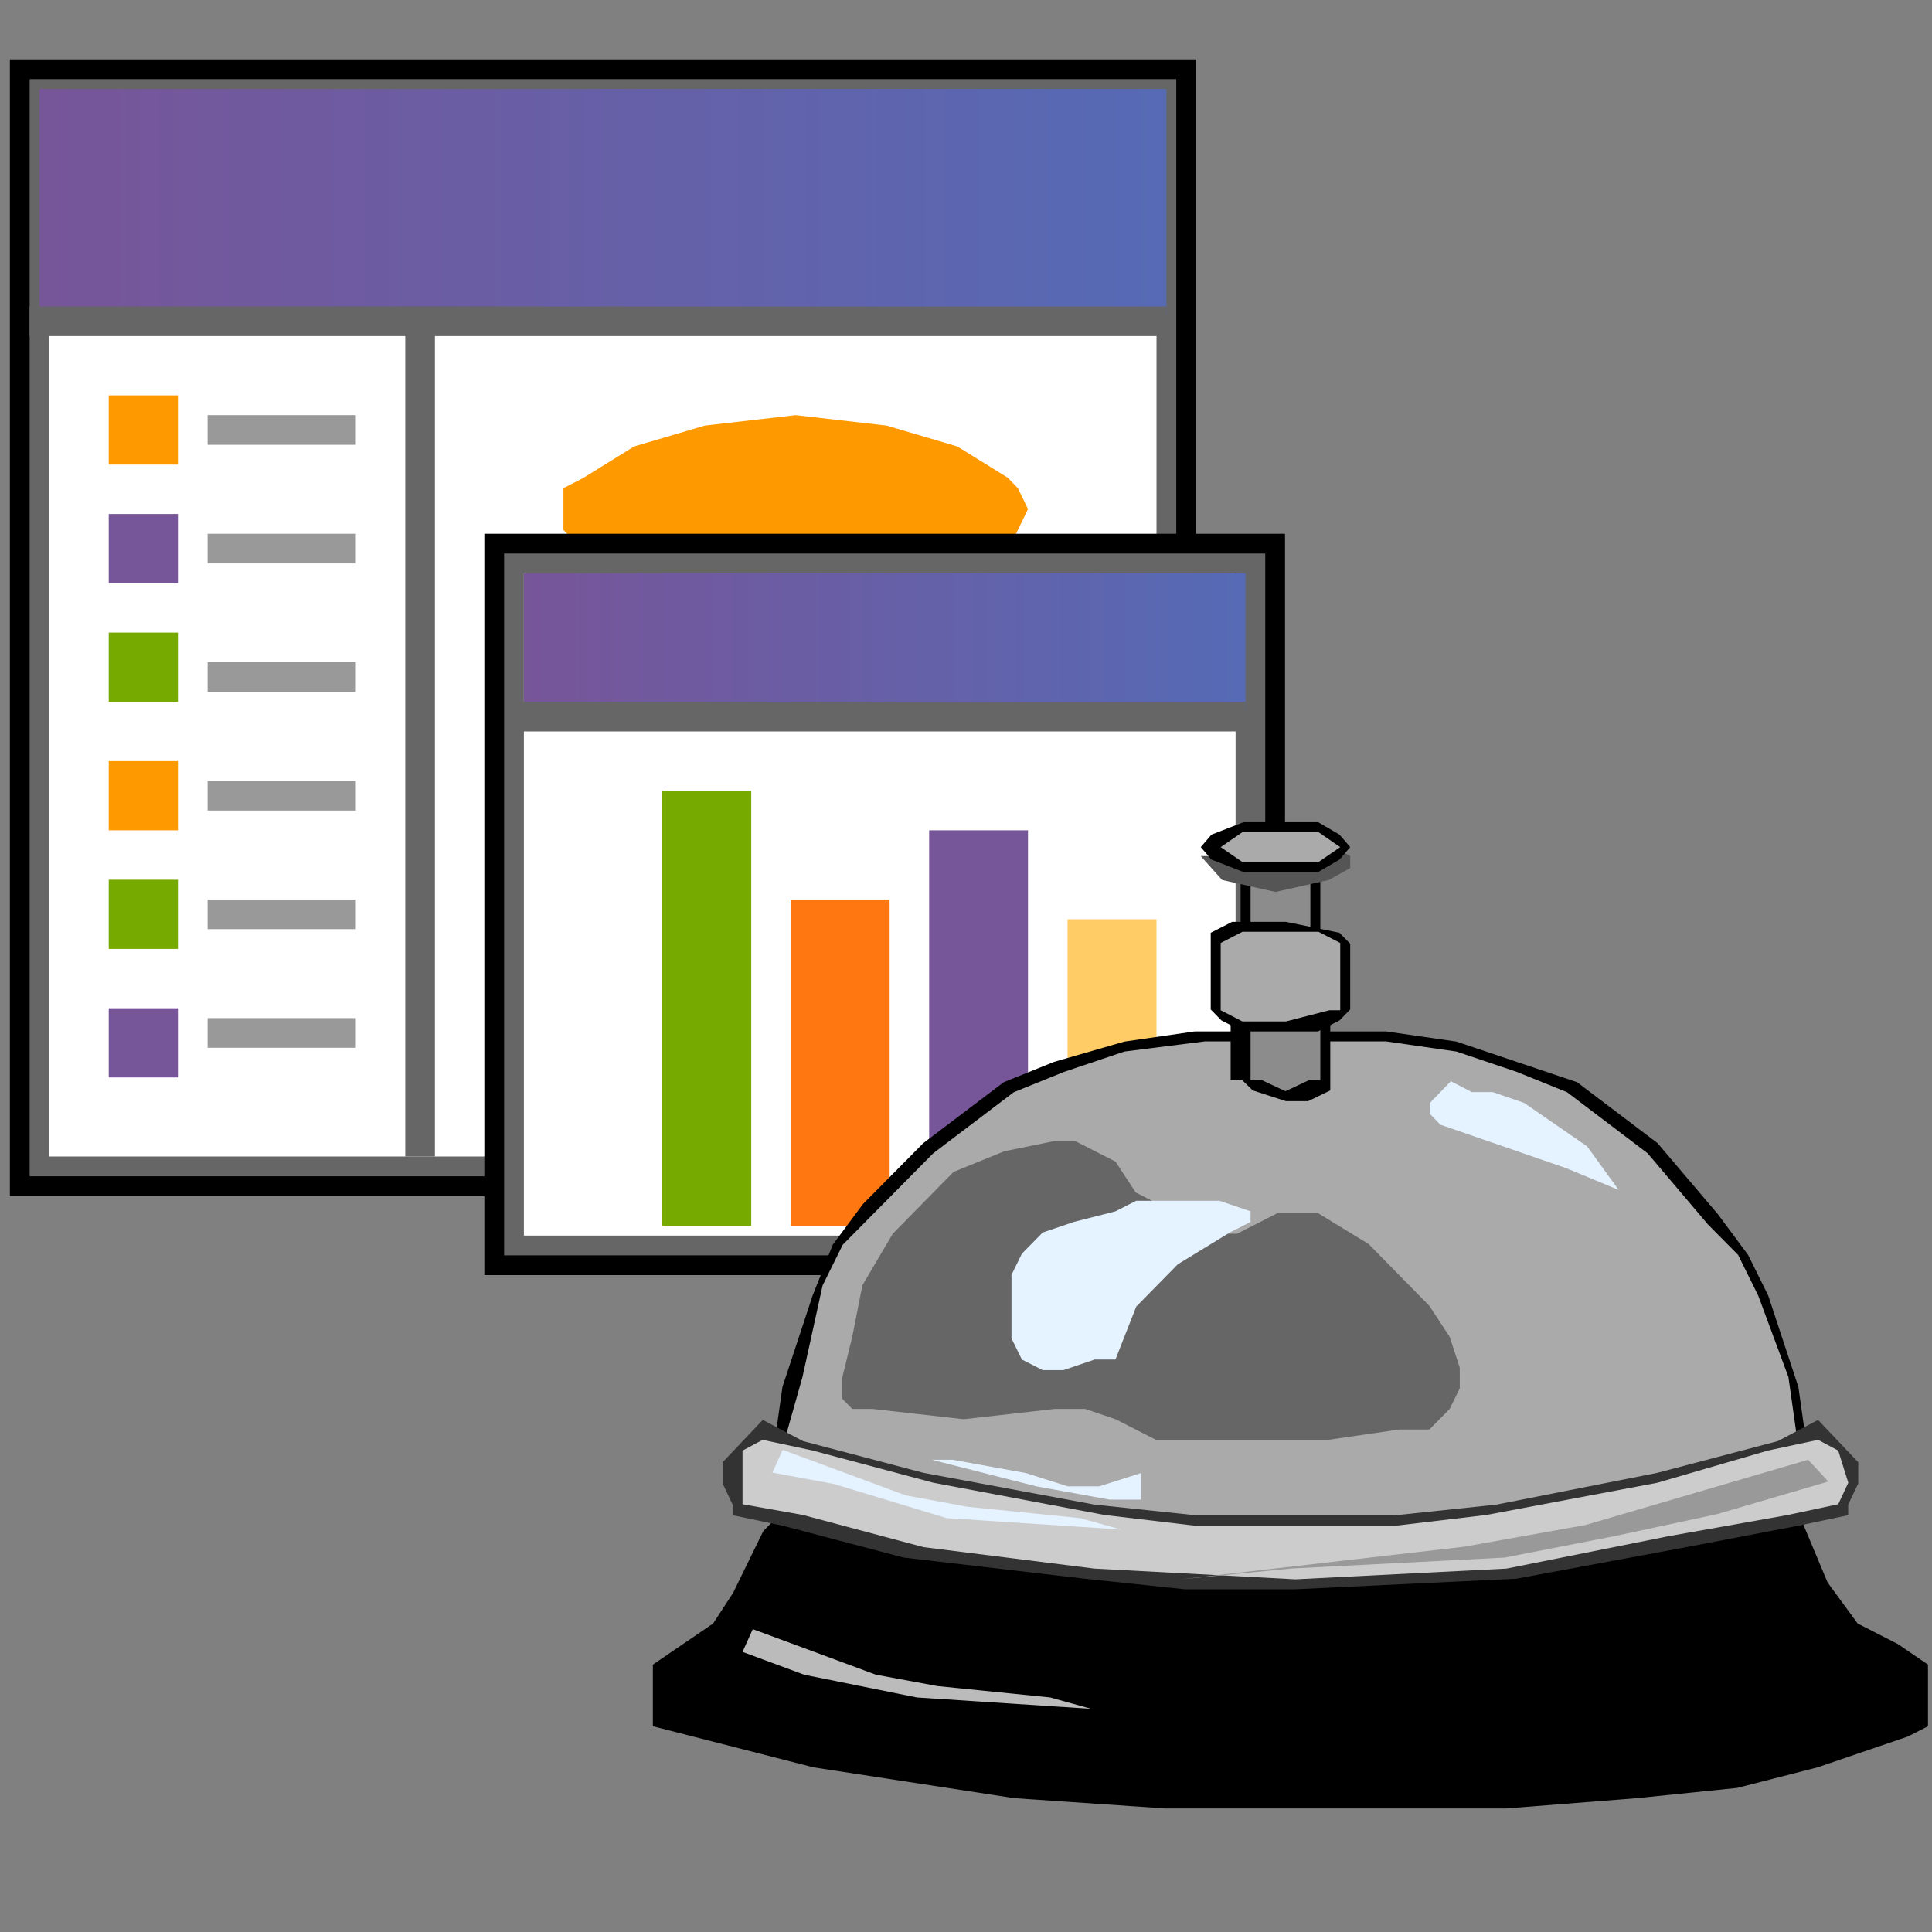 <?xml version="1.0" encoding="UTF-8" standalone="no"?>

<svg
 xmlns:dc="http://purl.org/dc/elements/1.1/"
   xmlns:cc="http://creativecommons.org/ns#"
   xmlns:rdf="http://www.w3.org/1999/02/22-rdf-syntax-ns#"
   xmlns:svg="http://www.w3.org/2000/svg"
   xmlns="http://www.w3.org/2000/svg"
   xmlns:xlink="http://www.w3.org/1999/xlink"
   xmlns:sodipodi="http://sodipodi.sourceforge.net/DTD/sodipodi-0.dtd"
   xmlns:inkscape="http://www.inkscape.org/namespaces/inkscape"
   id="svg2"
   version="1.1"
   inkscape:version="0.47 r22583"
   width="100"
   height="100"
   sodipodi:docname="application_service.svg">
  <rect width="100%" height="100%" fill="#808080" stroke="none"/>
  <defs
     id="defs114">
    <linearGradient
       id="linearGradient3696">
      <stop
         style="stop-color:#775599;stop-opacity:1;"
         offset="0"
         id="stop3698" />
      <stop
         style="stop-color:#566ab5;stop-opacity:1;"
         offset="1"
         id="stop3700" />
    </linearGradient>
    <inkscape:perspective
       sodipodi:type="inkscape:persp3d"
       inkscape:vp_x="0 : 0.5 : 1"
       inkscape:vp_y="0 : 1000 : 0"
       inkscape:vp_z="1 : 0.5 : 1"
       inkscape:persp3d-origin="0.5 : 0.33333333 : 1"
       id="perspective118" />
    <linearGradient
       inkscape:collect="always"
       xlink:href="#linearGradient3696"
       id="linearGradient3702"
       x1="31.008"
       y1="158.915"
       x2="914.729"
       y2="158.915"
       gradientUnits="userSpaceOnUse" />
    <linearGradient
       inkscape:collect="always"
       xlink:href="#linearGradient3696"
       id="linearGradient3704"
       x1="410.853"
       y1="503.875"
       x2="976.744"
       y2="503.875"
       gradientUnits="userSpaceOnUse" />
  </defs>
  <sodipodi:namedview
     pagecolor="#ffffff"
     bordercolor="#666666"
     borderopacity="1"
     objecttolerance="10"
     gridtolerance="10"
     guidetolerance="10"
     inkscape:pageopacity="0"
     inkscape:pageshadow="2"
     inkscape:window-width="1680"
     inkscape:window-height="994"
     id="namedview112"
     showgrid="false"
     inkscape:zoom="7.49"
     inkscape:cx="50"
     inkscape:cy="50"
     inkscape:window-x="-4"
     inkscape:window-y="-4"
     inkscape:window-maximized="1"
     inkscape:current-layer="svg2"
     showborder="false" />
  <polygon
     points="1000,1000 0,1000 0,0 1000,0 1000,1000 "
     style="fill:#ffffff;fill-opacity:0;stroke:none"
     id="polygon4"
     transform="matrix(0.066,0,0,0.066,0,-5.859375e-5)" />
  <polygon
     points="937.985,46.512 930.168,46.512 930.168,46.512 7.752,46.512 7.752,937.985 937.985,937.985 "
     style="fill:#000000;fill-opacity:1;stroke:none"
     id="polygon6"
     transform="matrix(0.066,0,0,0.066,0,-5.859375e-5)" />
  <polygon
     points="922.481,62.015 922.481,922.48 23.256,922.48 23.256,62.015 922.481,62.015 "
     style="fill:#000000;fill-opacity:1;stroke:none"
     id="polygon8"
     transform="matrix(0.066,0,0,0.066,0,-5.859375e-5)" />
  <polygon
     points="922.481,62.015 914.661,62.015 914.661,62.015 23.256,62.015 23.256,922.48 922.481,922.48 "
     style="fill:#666666;fill-opacity:1;stroke:none"
     id="polygon10"
     transform="matrix(0.066,0,0,0.066,0,-5.859375e-5)" />
  <polygon
     points="906.977,77.519 906.977,906.976 38.76,906.976 38.76,77.519 906.977,77.519 "
     style="fill:#ffffff;fill-opacity:1;stroke:none"
     id="polygon12"
     transform="matrix(0.066,0,0,0.066,0,-5.859375e-5)" />
  <polygon
     points="914.729,248.062 31.008,248.062 31.008,69.767 914.729,69.767 914.729,248.062 "
     style="fill:url(#linearGradient3702);fill-opacity:1;stroke:none"
     id="polygon14"
     transform="matrix(0.066,0,0,0.066,0,-5.859375e-5)" />
  <polygon
     points="317.829,906.977 341.085,906.977 341.085,255.814 317.829,255.814 317.829,906.977 "
     style="fill:#666666;fill-opacity:1;stroke:none"
     id="polygon16"
     transform="matrix(0.066,0,0,0.066,0,-5.859375e-5)" />
  <polygon
     points="23.256,240.31 23.256,263.566 914.729,263.566 914.729,240.31 23.256,240.31 "
     style="fill:#666666;fill-opacity:1;stroke:none"
     id="polygon18"
     transform="matrix(0.066,0,0,0.066,0,-5.859375e-5)" />
  <polygon
     points="139.535,364.341 85.271,364.341 85.271,310.077 139.535,310.077 139.535,364.341 "
     style="fill:#ff9900;fill-opacity:1;stroke:none"
     id="polygon20"
     transform="matrix(0.066,0,0,0.066,0,-5.859375e-5)" />
  <polygon
     points="139.535,457.365 85.271,457.365 85.271,403.101 139.535,403.101 139.535,457.365 "
     style="fill:#775599;fill-opacity:1;stroke:none"
     id="polygon22"
     transform="matrix(0.066,0,0,0.066,0,-5.859375e-5)" />
  <polygon
     points="139.535,550.388 85.271,550.388 85.271,496.124 139.535,496.124 139.535,550.388 "
     style="fill:#77aa00;fill-opacity:1;stroke:none"
     id="polygon24"
     transform="matrix(0.066,0,0,0.066,0,-5.859375e-5)" />
  <polygon
     points="139.535,651.163 85.271,651.163 85.271,596.899 139.535,596.899 139.535,651.163 "
     style="fill:#ff9900;fill-opacity:1;stroke:none"
     id="polygon26"
     transform="matrix(0.066,0,0,0.066,0,-5.859375e-5)" />
  <polygon
     points="139.535,744.186 85.271,744.186 85.271,689.922 139.535,689.922 139.535,744.186 "
     style="fill:#77aa00;fill-opacity:1;stroke:none"
     id="polygon28"
     transform="matrix(0.066,0,0,0.066,0,-5.859375e-5)" />
  <polygon
     points="139.535,844.962 85.271,844.962 85.271,790.698 139.535,790.698 139.535,844.962 "
     style="fill:#775599;fill-opacity:1;stroke:none"
     id="polygon30"
     transform="matrix(0.066,0,0,0.066,0,-5.859375e-5)" />
  <polygon
     points="806.201,399.225 798.28,382.86 790.36,374.677 750.757,350.129 695.314,333.764 624.03,325.581 552.747,333.764 497.304,350.129 457.701,374.677 441.86,382.86 441.86,399.225 441.86,399.225 441.86,415.59 457.701,431.956 497.304,448.32 552.747,464.685 624.03,472.868 695.314,464.685 750.757,448.32 790.36,431.956 798.28,415.59 "
     style="fill:#ff9900;fill-opacity:1;stroke:none"
     id="polygon32"
     transform="matrix(0.066,0,0,0.066,0,-5.859375e-5)" />
  <polygon
     points="162.791,325.581 162.791,348.837 279.07,348.837 279.07,325.581 162.791,325.581 "
     style="fill:#999999;fill-opacity:1;stroke:none"
     id="polygon34"
     transform="matrix(0.066,0,0,0.066,0,-5.859375e-5)" />
  <polygon
     points="162.791,418.605 162.791,441.861 279.07,441.861 279.07,418.605 162.791,418.605 "
     style="fill:#999999;fill-opacity:1;stroke:none"
     id="polygon36"
     transform="matrix(0.066,0,0,0.066,0,-5.859375e-5)" />
  <polygon
     points="162.791,519.38 162.791,542.636 279.07,542.636 279.07,519.38 162.791,519.38 "
     style="fill:#999999;fill-opacity:1;stroke:none"
     id="polygon38"
     transform="matrix(0.066,0,0,0.066,0,-5.859375e-5)" />
  <polygon
     points="162.791,612.403 162.791,635.659 279.07,635.659 279.07,612.403 162.791,612.403 "
     style="fill:#999999;fill-opacity:1;stroke:none"
     id="polygon40"
     transform="matrix(0.066,0,0,0.066,0,-5.859375e-5)" />
  <polygon
     points="162.791,705.426 162.791,728.682 279.07,728.682 279.07,705.426 162.791,705.426 "
     style="fill:#999999;fill-opacity:1;stroke:none"
     id="polygon42"
     transform="matrix(0.066,0,0,0.066,0,-5.859375e-5)" />
  <polygon
     points="162.791,798.45 162.791,821.706 279.07,821.706 279.07,798.45 162.791,798.45 "
     style="fill:#999999;fill-opacity:1;stroke:none"
     id="polygon44"
     transform="matrix(0.066,0,0,0.066,0,-5.859375e-5)" />
  <polygon
     points="1007.75,418.605 999.903,418.605 999.903,418.605 379.845,418.605 379.845,1000 1007.75,1000 "
     style="fill:#000000;fill-opacity:1;stroke:none"
     id="polygon46"
     transform="matrix(0.066,0,0,0.066,0,-5.859375e-5)" />
  <polygon
     points="992.248,434.108 992.248,984.496 395.349,984.496 395.349,434.108 992.248,434.108 "
     style="fill:#000000;fill-opacity:1;stroke:none"
     id="polygon48"
     transform="matrix(0.066,0,0,0.066,0,-5.859375e-5)" />
  <polygon
     points="992.248,434.108 984.394,434.108 984.394,434.108 395.349,434.108 395.349,984.496 992.248,984.496 "
     style="fill:#666666;fill-opacity:1;stroke:none"
     id="polygon50"
     transform="matrix(0.066,0,0,0.066,0,-5.859375e-5)" />
  <polygon
     points="968.993,449.612 968.993,968.992 410.853,968.992 410.853,449.612 968.993,449.612 "
     style="fill:#ffffff;fill-opacity:1;stroke:none"
     id="polygon52"
     transform="matrix(0.066,0,0,0.066,0,-5.859375e-5)" />
  <polygon
     points="976.744,558.139 410.853,558.139 410.853,449.612 976.744,449.612 976.744,558.139 "
     style="fill:url(#linearGradient3704);fill-opacity:1;stroke:none"
     id="polygon54"
     transform="matrix(0.066,0,0,0.066,0,-5.859375e-5)" />
  <polygon
     points="906.976,961.24 837.209,961.24 837.209,720.93 906.976,720.93 906.976,961.24 "
     style="fill:#ffcc66;fill-opacity:1;stroke:none"
     id="polygon56"
     transform="matrix(0.066,0,0,0.066,0,-5.859375e-5)" />
  <polygon
     points="697.674,961.24 620.155,961.24 620.155,705.426 697.674,705.426 697.674,961.24 "
     style="fill:#ff7711;fill-opacity:1;stroke:none"
     id="polygon58"
     transform="matrix(0.066,0,0,0.066,0,-5.859375e-5)" />
  <polygon
     points="589.147,961.24 519.38,961.24 519.38,620.155 589.147,620.155 589.147,961.24 "
     style="fill:#77aa00;fill-opacity:1;stroke:none"
     id="polygon60"
     transform="matrix(0.066,0,0,0.066,0,-5.859375e-5)" />
  <polygon
     points="806.201,961.241 728.682,961.241 728.682,651.163 806.201,651.163 806.201,961.241 "
     style="fill:#775599;fill-opacity:1;stroke:none"
     id="polygon62"
     transform="matrix(0.066,0,0,0.066,0,-5.859375e-5)" />
  <polygon
     points="403.101,573.644 976.744,573.644 976.744,550.388 403.101,550.388 403.101,573.644 "
     style="fill:#666666;fill-opacity:1;stroke:none"
     id="polygon64"
     transform="matrix(0.066,0,0,0.066,0,-5.859375e-5)" />
  <polygon
     points="1519.81,1519.81 512,1519.81 512,512 1519.81,512 1519.81,1519.81 "
     style="fill:#ffffff;fill-opacity:0;stroke:none"
     id="polygon66"
     transform="matrix(0.066,0,0,0.066,0,-5.859375e-5)" />
  <polygon
     points="1496.25,1361.85 1512,1353.8 1512,1305.46 1488.38,1289.34 1456.88,1273.23 1433.26,1241 1409.64,1184.61 1291.53,1176.55 1165.54,1168.49 1015.94,1160.44 748.22,1160.44 661.607,1168.49 630.111,1176.55 614.362,1184.61 598.614,1200.72 590.74,1216.83 574.992,1249.06 559.244,1273.23 535.622,1289.34 512,1305.46 512,1353.8 512,1353.8 543.496,1361.85 637.984,1386.02 795.464,1410.19 913.575,1418.25 1047.43,1418.25 1181.29,1418.25 1283.65,1410.19 1362.39,1402.14 1425.39,1386.02 "
     style="fill:#000000;fill-opacity:1;stroke:none"
     id="polygon68"
     transform="matrix(0.066,0,0,0.066,0,-5.859375e-5)" />
  <polygon
     points="1015.94,1215.13 1165.82,1207.16 1292.04,1191.23 1418.25,1175.3 1418.25,1167.33 1418.25,1143.43 1410.36,1087.67 1386.7,1015.98 1370.92,984.12 1347.25,952.258 1299.92,896.497 1268.37,872.601 1236.82,848.704 1189.49,832.772 1142.16,816.841 1086.94,808.875 1015.94,808.875 937.06,808.875 881.843,816.841 826.624,832.772 787.182,848.704 755.629,872.601 724.076,896.497 676.745,944.292 676.745,944.292 653.08,976.155 637.303,1015.98 613.638,1087.67 605.75,1143.43 605.75,1167.33 605.75,1175.3 613.638,1175.3 739.851,1191.23 866.065,1207.16 "
     style="fill:#000000;fill-opacity:1;stroke:none"
     id="polygon70"
     transform="matrix(0.066,0,0,0.066,0,-5.859375e-5)" />
  <polygon
     points="1189.52,840.613 1228.97,856.564 1260.53,880.49 1292.09,904.415 1339.43,960.241 1363.1,984.168 1378.88,1016.07 1402.55,1079.87 1410.44,1135.7 1410.44,1167.6 1276.31,1183.55 1150.07,1199.5 1015.94,1199.5 873.927,1199.5 755.58,1183.55 613.562,1167.6 613.562,1135.7 629.343,1079.87 645.121,1008.09 660.902,976.193 684.571,952.267 684.571,952.267 731.91,904.415 763.47,880.49 795.029,856.564 834.478,840.613 881.818,824.663 944.937,816.688 1015.94,816.688 1086.95,816.688 1142.18,824.663 "
     style="fill:#aaaaaa;fill-opacity:1;stroke:none"
     id="polygon72"
     transform="matrix(0.066,0,0,0.066,0,-5.859375e-5)" />
  <polygon
     points="684.259,1104.94 755.725,1113.02 827.19,1104.94 851.012,1104.94 874.833,1113.02 906.596,1129.19 938.358,1129.19 1041.59,1129.19 1097.17,1121.11 1120.99,1121.11 1136.87,1104.94 1144.81,1088.78 1144.81,1072.61 1136.87,1048.37 1120.99,1024.12 1073.35,975.632 1033.65,951.386 1001.88,951.386 970.12,967.549 962.179,967.549 946.299,967.549 922.477,951.386 890.714,935.222 874.833,910.977 858.952,902.894 843.071,894.812 827.19,894.812 827.19,894.812 787.487,902.894 747.784,919.058 723.963,943.304 700.14,967.549 676.318,1007.96 668.378,1048.37 660.438,1080.7 660.438,1096.86 668.378,1104.94 "
     style="fill:#666666;fill-opacity:1;stroke:none"
     id="polygon74"
     transform="matrix(0.066,0,0,0.066,0,-5.859375e-5)" />
  <polygon
     points="834.01,1074.5 858.467,1066.2 874.772,1066.2 891.076,1024.69 923.684,991.491 964.445,966.59 980.75,958.288 980.75,949.988 956.293,941.688 891.076,941.688 891.076,941.688 874.772,949.988 842.163,958.288 817.707,966.59 801.402,983.191 793.25,999.793 793.25,1024.69 793.25,1049.6 801.402,1066.2 817.707,1074.5 "
     style="fill:#e5f2ff;fill-opacity:1;stroke:none"
     id="polygon76"
     transform="matrix(0.066,0,0,0.066,0,-5.859375e-5)" />
  <polygon
     points="1035.44,652.625 1026.51,652.625 1026.51,652.625 972.938,652.625 972.938,746.375 1035.44,746.375 "
     style="fill:#000000;fill-opacity:1;stroke:none"
     id="polygon78"
     transform="matrix(0.066,0,0,0.066,0,-5.859375e-5)" />
  <polygon
     points="1027.63,660.438 1027.63,738.563 980.75,738.563 980.75,660.438 1027.63,660.438 "
     style="fill:#8c8c8c;fill-opacity:1;stroke:none"
     id="polygon80"
     transform="matrix(0.066,0,0,0.066,0,-5.859375e-5)" />
  <polygon
     points="1034.57,754.188 1034.57,754.188 965.125,754.188 965.125,846.736 973.806,846.736 982.486,855.15 1008.53,863.563 1025.89,863.563 1043.25,855.15 1043.25,846.736 1043.25,754.188 "
     style="fill:#000000;fill-opacity:1;stroke:none"
     id="polygon82"
     transform="matrix(0.066,0,0,0.066,0,-5.859375e-5)" />
  <polygon
     points="1026.32,847.227 1008.09,855.75 989.864,847.227 980.75,847.227 980.75,762 1035.44,762 1035.44,762 1035.44,847.227 "
     style="fill:#8c8c8c;fill-opacity:1;stroke:none"
     id="polygon84"
     transform="matrix(0.066,0,0,0.066,0,-5.859375e-5)" />
  <polygon
     points="1035.44,840.125 1043.25,847.938 1043.25,847.938 "
     style="fill:#000000;fill-opacity:1;stroke:none"
     id="polygon86"
     transform="matrix(0.066,0,0,0.066,0,-5.859375e-5)" />
  <polygon
     points="1050.46,731.531 1008.4,722.938 983.154,722.938 966.327,722.938 949.5,731.531 949.5,731.531 949.5,740.125 949.5,791.689 957.913,800.282 974.741,808.875 1008.4,808.875 1033.64,808.875 1050.46,800.282 1058.88,791.689 1058.88,740.125 "
     style="fill:#000000;fill-opacity:1;stroke:none"
     id="polygon88"
     transform="matrix(0.066,0,0,0.066,0,-5.859375e-5)" />
  <polygon
     points="1008.45,730.75 1008.45,730.75 1034.02,730.75 1051.06,739.539 1051.06,792.274 1042.54,792.274 1008.45,801.063 974.358,801.063 957.312,792.274 957.312,739.539 974.358,730.75 "
     style="fill:#aaaaaa;fill-opacity:1;stroke:none"
     id="polygon90"
     transform="matrix(0.066,0,0,0.066,0,-5.859375e-5)" />
  <polygon
     points="1042.14,662 1058.88,671.375 1058.88,671.375 1058.88,680.749 1042.14,690.125 1000.28,699.5 958.428,690.125 950.058,680.749 941.688,671.375 950.058,671.375 958.428,662 1000.28,652.625 "
     style="fill:#555555;fill-opacity:1;stroke:none"
     id="polygon92"
     transform="matrix(0.066,0,0,0.066,0,-5.859375e-5)" />
  <polygon
     points="975.171,644.812 950.058,654.578 941.688,664.344 941.688,664.344 950.058,674.11 975.171,683.875 1000.28,683.875 1033.76,683.875 1050.51,674.11 1058.88,664.344 1050.51,654.578 1033.76,644.812 1000.28,644.812 "
     style="fill:#000000;fill-opacity:1;stroke:none"
     id="polygon94"
     transform="matrix(0.066,0,0,0.066,0,-5.859375e-5)" />
  <polygon
     points="1034.02,652.625 1051.06,664.344 1034.02,676.063 999.926,676.063 974.358,676.063 957.312,664.344 974.358,652.625 999.926,652.625 999.926,652.625 "
     style="fill:#aaaaaa;fill-opacity:1;stroke:none"
     id="polygon96"
     transform="matrix(0.066,0,0,0.066,0,-5.859375e-5)" />
  <polygon
     points="1269.4,933.165 1244.73,899.074 1195.39,864.982 1170.72,856.46 1154.27,856.46 1154.27,856.46 1137.82,847.938 1129.6,856.46 1121.38,864.982 1121.38,873.506 1129.6,882.029 1178.94,899.074 1228.28,916.12 1269.4,933.165 1277.63,941.688 "
     style="fill:#e5f2ff;fill-opacity:1;stroke:none"
     id="polygon98"
     transform="matrix(0.066,0,0,0.066,0,-5.859375e-5)" />
  <polygon
     points="598.214,1113.56 590.332,1121.86 574.569,1138.46 566.688,1146.76 566.688,1163.37 574.569,1179.97 574.569,1188.27 613.977,1196.57 708.556,1221.47 850.427,1238.07 929.242,1246.37 1015.94,1246.37 1189.34,1238.07 1323.33,1213.17 1410.02,1196.57 1449.43,1188.27 1449.43,1179.97 1457.31,1163.37 1457.31,1146.76 1449.43,1138.46 1433.67,1121.86 1425.79,1113.56 1425.79,1113.56 1394.26,1130.17 1299.68,1155.07 1173.57,1179.97 1094.76,1188.27 1015.94,1188.27 937.124,1188.27 858.308,1179.97 724.321,1155.07 629.741,1130.17 "
     style="fill:#333333;fill-opacity:1;stroke:none"
     id="polygon100"
     transform="matrix(0.066,0,0,0.066,0,-5.859375e-5)" />
  <polygon
     points="1307.6,1204.91 1181.46,1230.15 1015.91,1238.56 858.236,1230.15 724.216,1213.32 629.614,1188.08 582.313,1179.67 582.313,1154.43 582.313,1137.6 598.08,1129.19 637.497,1137.6 732.099,1162.84 866.119,1188.08 937.071,1196.5 1015.91,1196.5 1015.91,1196.5 1094.74,1196.5 1165.69,1188.08 1299.71,1162.84 1386.43,1137.6 1425.85,1129.19 1441.62,1137.6 1449.5,1162.84 1441.62,1179.67 1402.2,1188.08 "
     style="fill:#cccccc;fill-opacity:1;stroke:none"
     id="polygon102"
     transform="matrix(0.066,0,0,0.066,0,-5.859375e-5)" />
  <polygon
     points="613.792,1137 662.047,1154.86 710.299,1172.71 758.554,1181.64 847.019,1190.57 879.188,1199.5 742.468,1190.57 654.004,1163.79 605.75,1154.86 613.792,1137 "
     style="fill:#e5f2ff;fill-opacity:1;stroke:none"
     id="polygon104"
     transform="matrix(0.066,0,0,0.066,0,-5.859375e-5)" />
  <polygon
     points="1418.01,1144.81 1418.01,1144.81 1330.72,1170.38 1243.45,1195.95 1148.23,1212.99 926.062,1238.56 1013.34,1230.04 1179.97,1221.52 1267.25,1204.47 1346.59,1187.43 1433.87,1161.86 "
     style="fill:#999999;fill-opacity:1;stroke:none"
     id="polygon106"
     transform="matrix(0.066,0,0,0.066,0,-5.859375e-5)" />
  <polygon
     points="590.355,1277.63 638.608,1295.48 686.862,1313.34 735.116,1322.27 823.581,1331.2 855.75,1340.13 719.031,1331.2 630.567,1313.34 582.313,1295.48 590.355,1277.63 "
     style="fill:#bbbbbb;fill-opacity:1;stroke:none"
     id="polygon108"
     transform="matrix(0.066,0,0,0.066,0,-5.859375e-5)" />
  <polygon
     points="894.812,1155.23 862,1165.65 837.39,1165.65 804.577,1155.23 747.156,1144.81 730.75,1144.81 812.781,1165.65 870.202,1176.06 894.812,1176.06 894.812,1155.23 "
     style="fill:#e5f2ff;fill-opacity:1;stroke:none"
     id="polygon110"
     transform="matrix(0.066,0,0,0.066,0,-5.859375e-5)" />
</svg>
